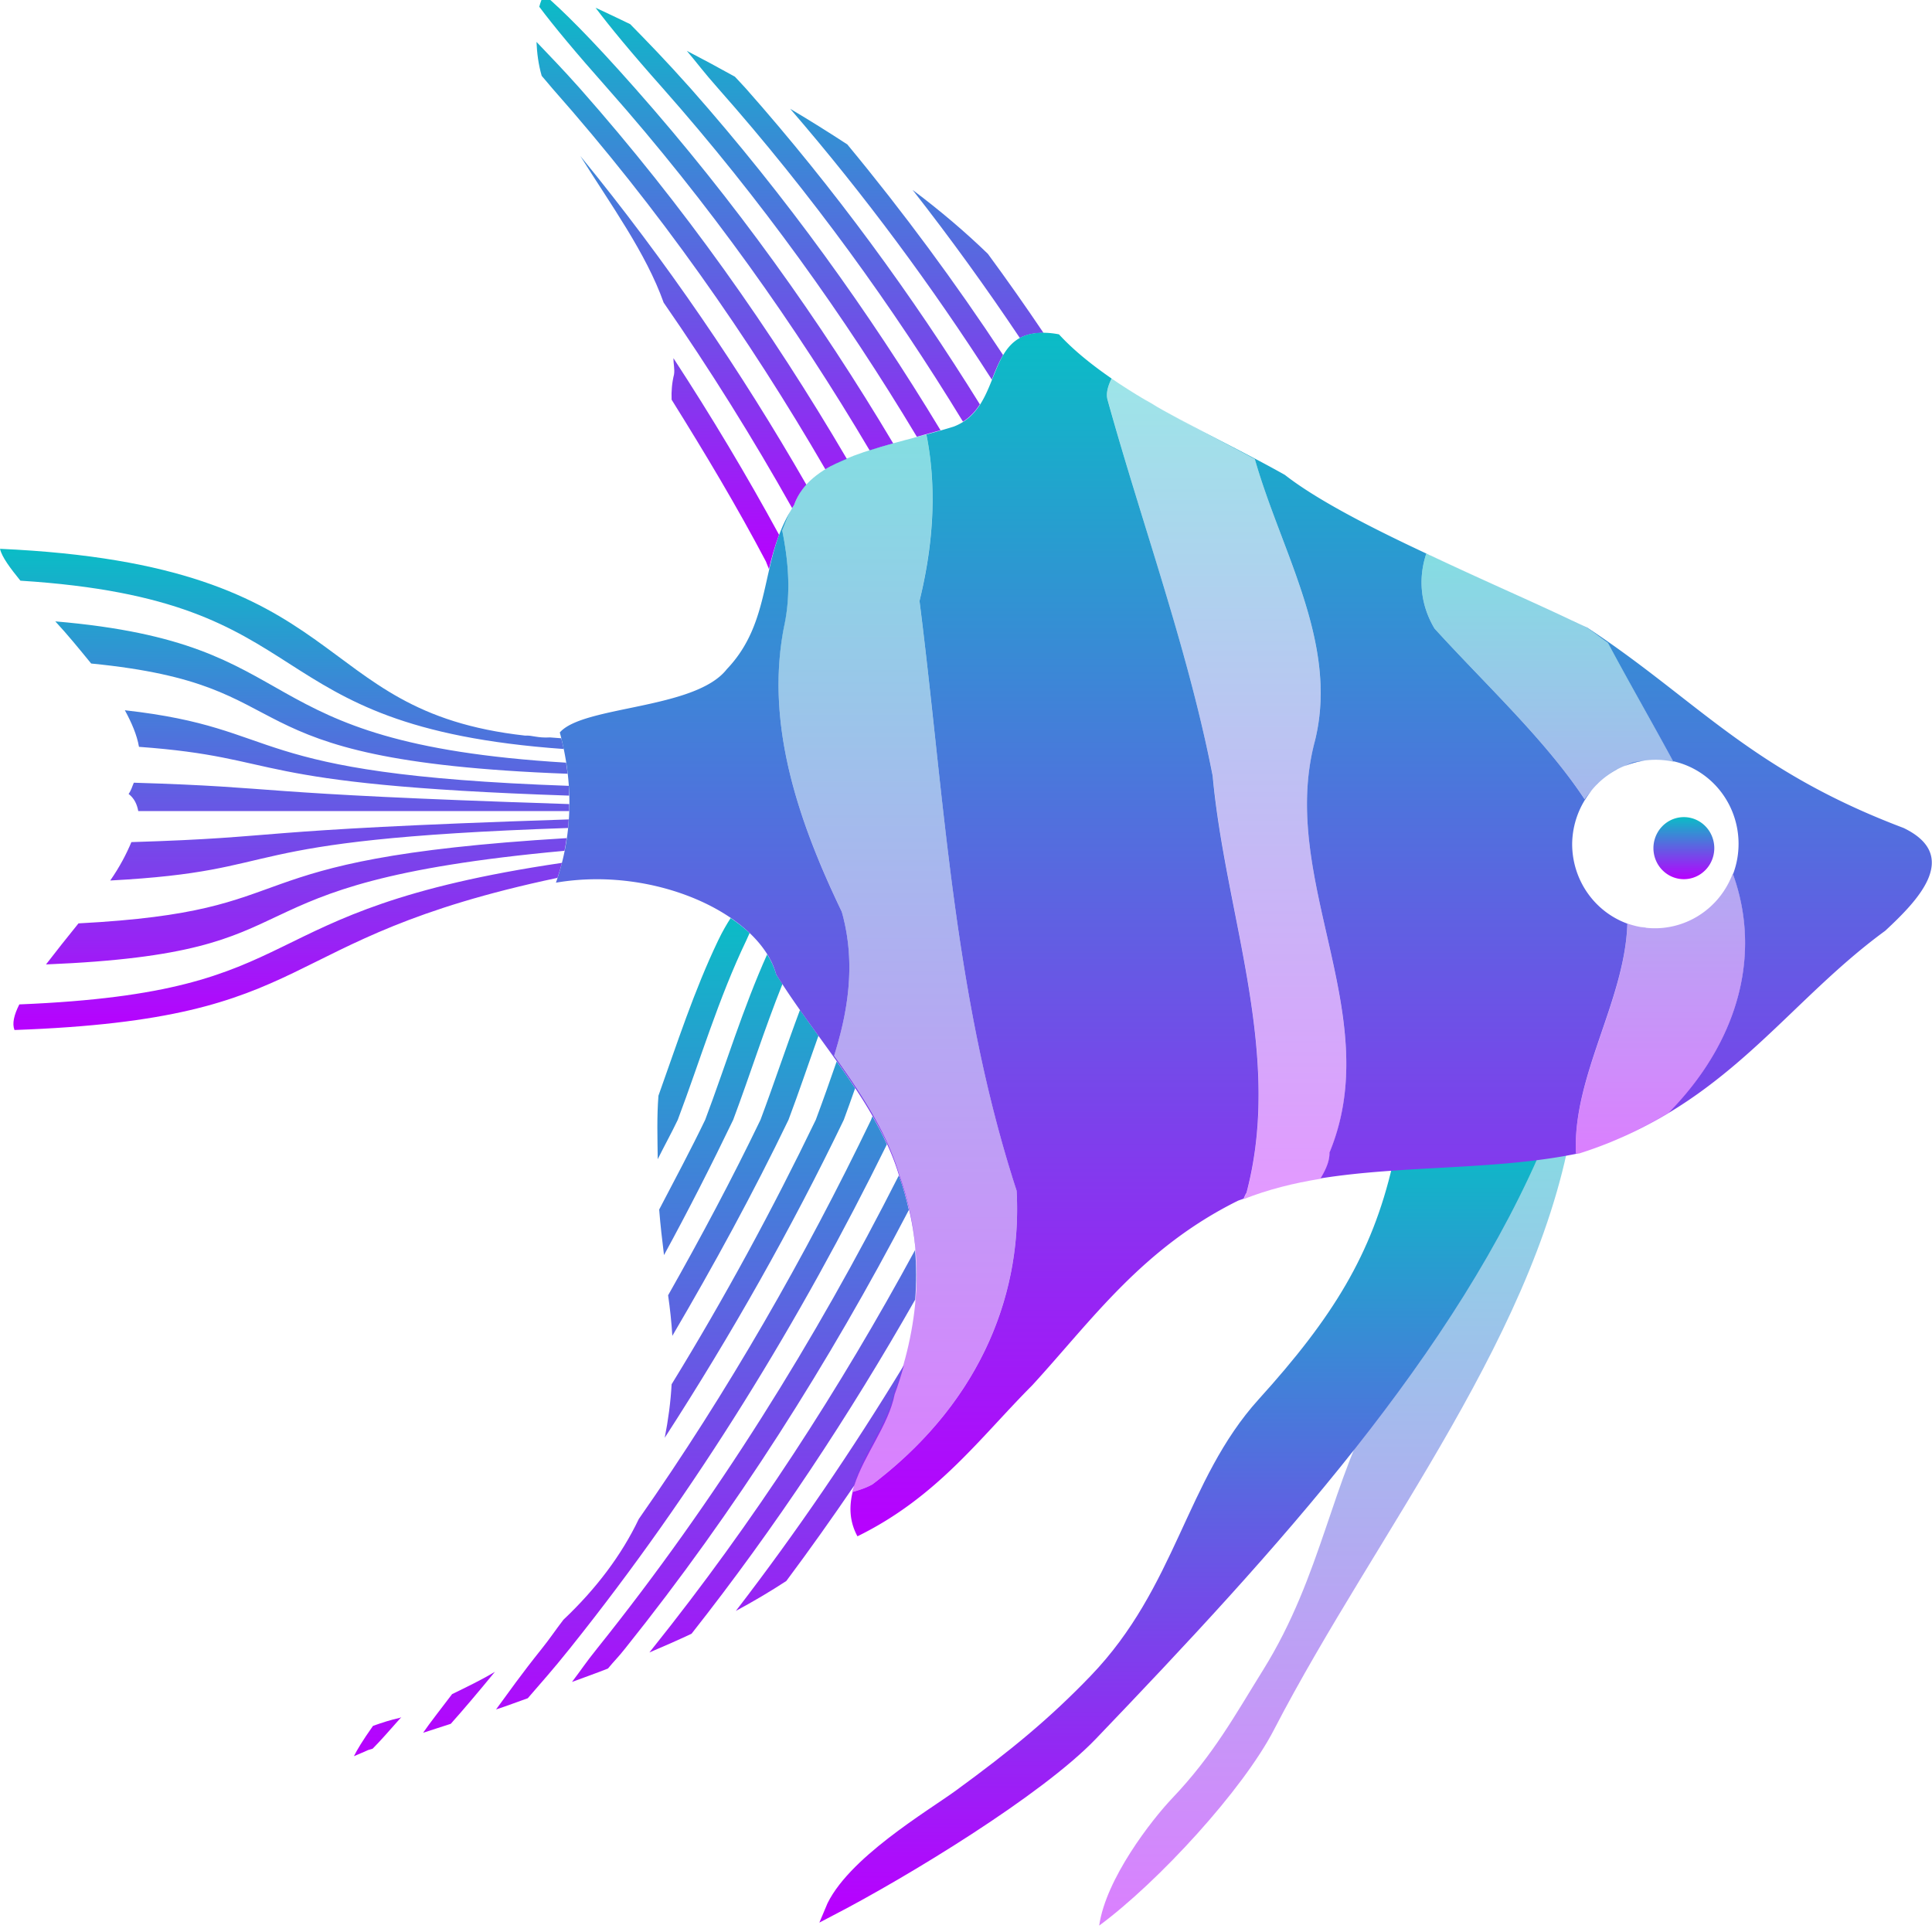 <?xml version="1.0" encoding="UTF-8" standalone="no"?>
<!-- Created with Inkscape (http://www.inkscape.org/) -->

<svg
   id="svg7364"
   viewBox="0 0 16 16"
   version="1.0"
   y="0"
   x="0"
   width="16"
   height="16"
   xmlns:xlink="http://www.w3.org/1999/xlink"
   xmlns="http://www.w3.org/2000/svg"
   xmlns:svg="http://www.w3.org/2000/svg"
   xmlns:rdf="http://www.w3.org/1999/02/22-rdf-syntax-ns#"
   xmlns:cc="http://creativecommons.org/ns#"
   xmlns:dc="http://purl.org/dc/elements/1.1/">
  <defs>
   <style id="current-color-scheme" type="text/css">
   .ColorScheme-Text { color: #0abdc6; } .ColorScheme-Highlight { color:#5294e2; }
  </style>
  <linearGradient id="arrongin" x1="0%" x2="0%" y1="0%" y2="100%">
   <stop offset="0%" style="stop-color:#dd9b44; stop-opacity:1"/>
   <stop offset="100%" style="stop-color:#ad6c16; stop-opacity:1"/>
  </linearGradient>
  <linearGradient id="aurora" x1="0%" x2="0%" y1="0%" y2="100%">
   <stop offset="0%" style="stop-color:#09D4DF; stop-opacity:1"/>
   <stop offset="100%" style="stop-color:#9269F4; stop-opacity:1"/>
  </linearGradient>
  <linearGradient id="cyberneon" x1="0%" x2="0%" y1="0%" y2="100%">
    <stop offset="0" style="stop-color:#0abdc6; stop-opacity:1"/>
    <stop offset="1" style="stop-color:#ea00d9; stop-opacity:1"/>
  </linearGradient>
  <linearGradient id="fitdance" x1="0%" x2="0%" y1="0%" y2="100%">
   <stop offset="0%" style="stop-color:#1AD6AB; stop-opacity:1"/>
   <stop offset="100%" style="stop-color:#329DB6; stop-opacity:1"/>
  </linearGradient>
  <linearGradient id="oomox" x1="0%" x2="0%" y1="0%" y2="100%">
   <stop offset="0%" style="stop-color:#0abdc6; stop-opacity:1"/>
   <stop offset="100%" style="stop-color:#b800ff; stop-opacity:1"/>
  </linearGradient>
  <linearGradient id="rainblue" x1="0%" x2="0%" y1="0%" y2="100%">
   <stop offset="0%" style="stop-color:#00F260; stop-opacity:1"/>
   <stop offset="100%" style="stop-color:#0575E6; stop-opacity:1"/>
  </linearGradient>
  <linearGradient id="sunrise" x1="0%" x2="0%" y1="0%" y2="100%">
   <stop offset="0%" style="stop-color: #FF8501; stop-opacity:1"/>
   <stop offset="100%" style="stop-color: #FFCB01; stop-opacity:1"/>
  </linearGradient>
  <linearGradient id="telinkrin" x1="0%" x2="0%" y1="0%" y2="100%">
   <stop offset="0%" style="stop-color: #b2ced6; stop-opacity:1"/>
   <stop offset="100%" style="stop-color: #6da5b7; stop-opacity:1"/>
  </linearGradient>
  <linearGradient id="60spsycho" x1="0%" x2="0%" y1="0%" y2="100%">
   <stop offset="0%" style="stop-color: #df5940; stop-opacity:1"/>
   <stop offset="25%" style="stop-color: #d8d15f; stop-opacity:1"/>
   <stop offset="50%" style="stop-color: #e9882a; stop-opacity:1"/>
   <stop offset="100%" style="stop-color: #279362; stop-opacity:1"/>
  </linearGradient>
  <linearGradient id="90ssummer" x1="0%" x2="0%" y1="0%" y2="100%">
   <stop offset="0%" style="stop-color: #f618c7; stop-opacity:1"/>
   <stop offset="20%" style="stop-color: #94ffab; stop-opacity:1"/>
   <stop offset="50%" style="stop-color: #fbfd54; stop-opacity:1"/>
   <stop offset="100%" style="stop-color: #0f83ae; stop-opacity:1"/>
  </linearGradient>
 </defs>
  <path
     id="path716"
     style="display:inline;fill:url(#oomox);fill-opacity:1;stroke:none;stroke-width:0.054;stroke-opacity:0.216"
     class="ColorScheme-Text"
     d="M 4.503,-0.048 C 4.489,-0.013 4.475,0.021 4.466,0.056 4.58,0.209 4.765,0.432 5.032,0.733 5.87,1.68 6.587,2.691 7.202,3.73 7.266,3.709 7.331,3.69 7.397,3.672 6.79,2.653 6.084,1.663 5.261,0.733 4.881,0.303 4.653,0.08 4.503,-0.048 Z M 4.932,0.064 C 5.047,0.217 5.227,0.436 5.491,0.733 6.298,1.646 6.993,2.617 7.593,3.617 7.659,3.599 7.724,3.581 7.789,3.563 7.196,2.582 6.513,1.63 5.72,0.733 5.509,0.496 5.361,0.345 5.219,0.2 5.119,0.152 5.026,0.107 4.932,0.064 Z M 4.443,0.347 c 0.004,0.094 0.016,0.187 0.043,0.281 0.038,0.043 0.048,0.058 0.089,0.105 C 5.455,1.728 6.2,2.792 6.835,3.886 6.888,3.854 6.95,3.827 7.013,3.8 6.389,2.736 5.66,1.702 4.803,0.733 4.651,0.562 4.56,0.471 4.443,0.347 Z M 5.688,0.421 C 5.778,0.528 5.825,0.594 5.948,0.733 6.722,1.608 7.392,2.537 7.975,3.492 8.035,3.454 8.079,3.405 8.115,3.349 7.553,2.444 6.912,1.564 6.177,0.733 6.139,0.69 6.123,0.676 6.086,0.635 5.953,0.561 5.819,0.489 5.688,0.421 Z m 0.856,0.48 C 7.164,1.619 7.719,2.372 8.214,3.144 8.242,3.072 8.271,3.001 8.307,2.94 7.914,2.344 7.484,1.76 7.017,1.196 6.861,1.094 6.704,0.996 6.544,0.901 Z M 4.806,1.292 c 0.25,0.4 0.544,0.803 0.69,1.214 0.386,0.557 0.74,1.125 1.064,1.702 0.006,-0.009 0.011,-0.018 0.017,-0.027 0.022,-0.063 0.057,-0.118 0.101,-0.167 C 6.14,3.077 5.518,2.163 4.806,1.292 Z M 7.558,1.573 C 7.872,1.974 8.168,2.384 8.446,2.799 8.497,2.772 8.56,2.756 8.642,2.757 8.493,2.536 8.34,2.318 8.181,2.102 7.996,1.923 7.79,1.747 7.558,1.573 Z M 5.577,2.966 c -3.361e-4,0.045 0.012,0.09 0.005,0.135 -0.017,0.069 -0.023,0.138 -0.02,0.209 0.276,0.442 0.543,0.888 0.781,1.34 0.009,0.021 0.017,0.042 0.025,0.063 0.022,-0.095 0.049,-0.19 0.084,-0.284 C 6.183,3.935 5.891,3.447 5.577,2.966 Z" />
  <path
     id="path448"
     class="ColorScheme-Text"
     style="display:inline;opacity:0.5;fill:url(#oomox);fill-rule:evenodd;stroke:url(#linearGradient3);stroke-width:0.069pt"
     d="m 13.036,9.209 c -0.253,1.786 -1.633,3.469 -2.486,5.117 -0.257,0.496 -0.954,1.257 -1.447,1.621 0.055,-0.387 0.432,-0.873 0.606,-1.056 0.342,-0.36 0.518,-0.686 0.754,-1.065 0.488,-0.786 0.563,-1.567 0.96,-2.256 0.41,-0.712 0.589,-1.254 0.567,-1.995" />
  <path
     id="path697"
     style="display:inline;fill:url(#oomox);fill-opacity:1;stroke:none;stroke-width:0.057;stroke-opacity:0.216"
     class="ColorScheme-Text"
     d="M 6.051,7.603 C 6.018,7.654 5.983,7.714 5.948,7.787 5.747,8.207 5.608,8.641 5.453,9.074 5.439,9.25 5.445,9.425 5.447,9.6 5.501,9.491 5.561,9.383 5.613,9.274 5.8,8.778 5.949,8.271 6.181,7.787 6.191,7.766 6.199,7.746 6.208,7.727 6.161,7.683 6.109,7.642 6.051,7.603 Z M 6.353,7.904 C 6.152,8.352 6.012,8.817 5.84,9.274 5.72,9.523 5.588,9.77 5.459,10.017 5.469,10.147 5.484,10.271 5.499,10.394 5.701,10.024 5.891,9.65 6.072,9.274 6.212,8.9 6.331,8.521 6.48,8.149 6.463,8.123 6.445,8.097 6.428,8.07 6.413,8.013 6.387,7.957 6.353,7.904 Z M 6.625,8.364 C 6.512,8.666 6.411,8.972 6.298,9.274 6.062,9.764 5.804,10.248 5.533,10.727 c 0.016,0.111 0.028,0.222 0.035,0.336 C 5.913,10.475 6.239,9.878 6.53,9.274 6.617,9.043 6.695,8.81 6.778,8.578 6.726,8.507 6.676,8.435 6.625,8.364 Z M 6.929,8.79 C 6.873,8.952 6.816,9.113 6.756,9.274 6.398,10.016 6.001,10.749 5.562,11.464 5.554,11.612 5.534,11.76 5.505,11.907 6.058,11.052 6.556,10.171 6.988,9.274 7.02,9.187 7.051,9.1 7.082,9.012 7.033,8.938 6.982,8.864 6.929,8.79 Z M 7.225,9.244 c -0.004,0.01 -0.007,0.02 -0.011,0.03 -0.546,1.133 -1.182,2.246 -1.924,3.306 -0.142,0.298 -0.353,0.578 -0.624,0.834 -0.061,0.079 -0.115,0.16 -0.177,0.237 -0.18,0.225 -0.27,0.355 -0.381,0.506 0.09,-0.029 0.174,-0.062 0.263,-0.093 0.115,-0.134 0.202,-0.229 0.349,-0.413 1.047,-1.308 1.911,-2.723 2.625,-4.174 C 7.31,9.398 7.269,9.321 7.225,9.244 Z M 7.444,9.734 C 6.755,11.095 5.932,12.42 4.946,13.651 c -0.099,0.123 -0.131,0.176 -0.209,0.278 0.1,-0.037 0.2,-0.072 0.298,-0.111 0.054,-0.066 0.084,-0.092 0.143,-0.167 0.916,-1.144 1.69,-2.37 2.349,-3.631 -0.021,-0.092 -0.046,-0.183 -0.079,-0.274 -0.001,-0.004 -0.003,-0.009 -0.005,-0.013 z m 0.135,0.617 c -0.62,1.144 -1.339,2.257 -2.175,3.301 -0.012,0.015 -0.014,0.019 -0.026,0.033 0.118,-0.05 0.236,-0.102 0.349,-0.155 0.696,-0.883 1.309,-1.812 1.852,-2.767 0.011,-0.137 0.011,-0.275 -0.001,-0.412 z m -0.095,0.958 c -0.423,0.696 -0.885,1.376 -1.39,2.032 0.146,-0.079 0.285,-0.161 0.418,-0.248 0.194,-0.26 0.381,-0.524 0.563,-0.791 0.08,-0.252 0.284,-0.5 0.334,-0.754 0.029,-0.079 0.054,-0.158 0.076,-0.238 z m -3.385,2.536 c -0.109,0.066 -0.232,0.125 -0.355,0.185 -0.081,0.107 -0.187,0.242 -0.24,0.32 0.077,-0.024 0.152,-0.05 0.229,-0.074 0.102,-0.114 0.228,-0.263 0.366,-0.431 z m -0.776,0.376 c -0.005,0.002 -0.01,0.004 -0.014,0.006 -0.074,0.016 -0.147,0.04 -0.22,0.066 -0.091,0.129 -0.129,0.194 -0.158,0.251 0.042,-0.019 0.069,-0.028 0.118,-0.051 0.012,-0.004 0.025,-0.008 0.037,-0.011 0.064,-0.064 0.143,-0.155 0.238,-0.262 z" />
  <path
     id="path777"
     style="display:inline;fill:url(#oomox);fill-opacity:1;stroke:none;stroke-width:0.054;stroke-opacity:0.216"
     class="ColorScheme-Text"
     d="M -9.367699e-7,4.545 C 0.015,4.613 0.087,4.708 0.169,4.809 2.733,4.971 2.044,6.016 4.669,6.203 c -0.006,-0.03 -0.014,-0.059 -0.021,-0.089 -0.031,-0.002 -0.061,-0.004 -0.093,-0.007 C 4.448,6.113 4.408,6.088 4.349,6.092 2.521,5.889 2.972,4.678 -9.367699e-7,4.545 Z M 0.458,5.146 c 0.104,0.112 0.197,0.227 0.297,0.349 C 2.612,5.677 1.75,6.298 4.701,6.408 4.697,6.377 4.693,6.346 4.688,6.316 1.953,6.151 2.632,5.331 0.458,5.146 Z M 1.034,5.882 C 1.09,5.985 1.134,6.086 1.151,6.185 2.383,6.275 1.977,6.497 4.713,6.589 4.712,6.562 4.712,6.535 4.711,6.508 1.962,6.411 2.395,6.035 1.034,5.882 Z m 0.074,0.601 c -0.014,0.031 -0.021,0.062 -0.043,0.092 0.049,0.038 0.07,0.088 0.08,0.142 H 4.714 C 4.714,6.697 4.714,6.678 4.714,6.659 1.969,6.57 2.395,6.521 1.108,6.482 Z M 4.71,6.786 C 1.942,6.877 2.418,6.933 1.088,6.974 1.046,7.074 0.992,7.178 0.913,7.292 2.447,7.21 1.814,6.955 4.705,6.857 c 0.002,-0.024 0.004,-0.048 0.005,-0.072 z M 4.693,6.941 C 1.787,7.116 2.633,7.543 0.65,7.647 0.555,7.764 0.465,7.878 0.381,7.987 2.779,7.889 1.69,7.319 4.675,7.046 c 0.007,-0.035 0.013,-0.07 0.018,-0.105 z M 4.653,7.146 C 1.962,7.542 2.663,8.216 0.16,8.318 0.116,8.405 0.099,8.477 0.12,8.53 2.701,8.438 2.197,7.781 4.617,7.27 c 0.014,-0.041 0.026,-0.083 0.037,-0.124 z" />
  <path
     id="path888"
     class="ColorScheme-Text"
     style="display:inline;fill:url(#oomox);fill-opacity:1;fill-rule:evenodd;stroke:url(#oomox);stroke-width:0.072pt"
     d="m 12.767,9.391 c -0.737,1.785 -2.243,3.428 -3.726,4.976 -0.443,0.462 -1.551,1.135 -2.161,1.452 0.159,-0.386 0.835,-0.784 1.065,-0.952 0.452,-0.33 0.777,-0.596 1.123,-0.956 0.718,-0.747 0.796,-1.633 1.392,-2.291 0.616,-0.68 0.946,-1.211 1.12,-1.965" />
  <path
     id="path784"
     style="font-variation-settings:normal;display:inline;opacity:1;vector-effect:none;fill:url(#oomox);fill-opacity:1;fill-rule:evenodd;stroke:none;stroke-width:0.221;stroke-linecap:butt;stroke-linejoin:miter;stroke-miterlimit:4;stroke-dasharray:none;stroke-dashoffset:0;stroke-opacity:1;-inkscape-stroke:none;stop-color:#000000;stop-opacity:1"
     class="ColorScheme-Text"
     d="M 8.657,2.756 C 8.141,2.738 8.321,3.372 7.898,3.533 7.77,3.573 7.633,3.608 7.497,3.645 c 0.059,-0.016 0.117,-0.031 0.175,-0.047 0.091,0.457 0.054,0.925 -0.057,1.379 0.207,1.63 0.28,3.275 0.804,4.883 0.048,0.859 -0.3,1.754 -1.194,2.433 -0.05,0.028 -0.105,0.046 -0.164,0.063 -0.029,0.121 -0.027,0.243 0.04,0.367 C 7.763,12.398 8.116,11.906 8.548,11.473 9.04,10.937 9.456,10.339 10.252,9.944 c 0.015,-0.006 0.031,-0.011 0.047,-0.017 0.009,-0.018 0.011,-0.029 0.024,-0.049 C 10.628,8.726 10.148,7.575 10.043,6.426 9.838,5.374 9.46,4.347 9.172,3.31 9.158,3.257 9.175,3.197 9.206,3.135 9.043,3.022 8.893,2.903 8.77,2.769 8.729,2.761 8.692,2.757 8.657,2.756 Z M 7.061,12.355 c 0.003,-0.014 0.006,-0.028 0.01,-0.042 -0.004,0.014 -0.009,0.028 -0.012,0.043 6.724e-4,-1.99e-4 0.001,-4.98e-4 0.002,-6.97e-4 z M 9.453,3.292 c 0.041,0.025 0.083,0.049 0.125,0.074 -0.043,-0.024 -0.084,-0.049 -0.125,-0.074 z M 9.648,3.405 c 0.242,0.136 0.496,0.265 0.744,0.397 0.222,0.779 0.701,1.538 0.495,2.344 -0.3,1.146 0.593,2.263 0.123,3.4 0.002,0.066 -0.029,0.139 -0.074,0.213 0.695,-0.111 1.464,-0.066 2.144,-0.209 -0.01,0.002 -0.02,0.002 -0.029,0.003 -0.028,-0.643 0.407,-1.266 0.426,-1.904 a 0.689,0.7 0 0 1 -0.457,-0.662 0.689,0.7 0 0 1 0.162,-0.441 0.689,0.7 0 0 0 -0.058,0.073 0.689,0.7 0 0 1 -6.72e-4,6.868e-4 C 12.797,6.126 12.304,5.671 11.88,5.205 c -0.116,-0.195 -0.137,-0.414 -0.068,-0.62 0.01,0.005 0.02,0.009 0.03,0.013 C 11.365,4.376 10.906,4.141 10.641,3.933 10.321,3.753 9.972,3.586 9.648,3.405 Z m 2.194,1.193 c 0.293,0.138 0.588,0.27 0.854,0.391 C 12.428,4.867 12.139,4.738 11.842,4.599 Z M 7.117,3.758 c -0.013,0.005 -0.025,0.01 -0.038,0.015 0.013,-0.005 0.025,-0.01 0.038,-0.015 z M 6.546,4.233 C 6.292,4.658 6.396,5.147 6.019,5.542 5.758,5.877 4.83,5.843 4.636,6.066 4.747,6.477 4.747,6.902 4.604,7.31 5.424,7.169 6.294,7.571 6.428,8.07 6.775,8.627 7.276,9.153 7.449,9.747 7.554,10.038 7.598,10.334 7.59,10.63 7.6,10.329 7.556,10.026 7.449,9.731 7.348,9.384 7.137,9.061 6.908,8.742 7.032,8.349 7.085,7.953 6.971,7.55 6.604,6.787 6.337,5.989 6.493,5.191 6.551,4.925 6.532,4.658 6.478,4.393 6.5,4.34 6.519,4.286 6.546,4.233 Z m 6.477,0.909 c 0.04,0.019 0.085,0.039 0.121,0.058 0.064,0.042 0.113,0.083 0.172,0.124 0.175,0.328 0.363,0.653 0.54,0.98 a 0.689,0.7 0 0 1 0.542,0.685 0.689,0.7 0 0 1 -0.046,0.251 c 0.24,0.667 0.043,1.39 -0.534,1.976 -0.129,0.077 -0.267,0.15 -0.418,0.215 0.988,-0.422 1.451,-1.167 2.213,-1.723 0.256,-0.239 0.637,-0.617 0.152,-0.851 C 14.495,6.377 14.058,5.8 13.147,5.199 13.112,5.182 13.061,5.16 13.024,5.142 Z m 0.598,1.157 a 0.689,0.7 0 0 0 -0.097,0.015 0.689,0.7 0 0 0 -0.009,0.003 0.689,0.7 0 0 0 -0.064,0.029 0.689,0.7 0 0 1 0.17,-0.047 z m -0.232,0.074 a 0.689,0.7 0 0 0 -0.152,0.109 0.689,0.7 0 0 0 -0.01,0.009 0.689,0.7 0 0 0 -0.008,0.009 0.689,0.7 0 0 1 0.17,-0.128 z m 0.924,0.943 a 0.689,0.7 0 0 1 -0.067,0.104 0.689,0.7 0 0 0 0.067,-0.104 z m -0.211,0.242 a 0.689,0.7 0 0 1 -0.054,0.037 0.689,0.7 0 0 0 0.054,-0.037 z m -0.515,0.116 a 0.689,0.7 0 0 0 0.038,0.009 0.689,0.7 0 0 0 0.007,0 0.689,0.7 0 0 1 -0.045,-0.009 z m -0.229,1.776 c -0.024,0.01 -0.049,0.02 -0.074,0.03 0.025,-0.01 0.049,-0.02 0.074,-0.03 z M 7.586,10.697 c -0.002,0.03 -0.005,0.061 -0.007,0.091 0.003,-0.03 0.005,-0.061 0.007,-0.091 z" />
  <path
     id="path445"
     style="display:inline;opacity:0.5;fill:url(#oomox);fill-opacity:1;fill-rule:evenodd;stroke:none;stroke-width:0.072pt"
     class="ColorScheme-Text"
     d="m 11.812,4.585 c -0.069,0.206 -0.048,0.425 0.068,0.62 0.424,0.466 0.918,0.922 1.246,1.418 a 0.689,0.7 0 0 1 0.735,-0.314 C 13.683,5.981 13.493,5.654 13.317,5.324 13.258,5.283 13.209,5.242 13.145,5.2 12.804,5.031 12.298,4.814 11.812,4.585 Z m 2.538,2.649 a 0.689,0.7 0 0 1 -0.873,0.414 c -0.017,0.639 -0.454,1.263 -0.426,1.907 0.009,-0.002 0.019,-0.002 0.029,-0.003 0.282,-0.089 0.523,-0.206 0.739,-0.335 0.578,-0.588 0.775,-1.314 0.532,-1.983 z" />
  <path
     id="path747-9"
     class="ColorScheme-Text"
     style="opacity:0.4;fill:url(#oomox);fill-opacity:1;fill-rule:evenodd;stroke:none;stroke-width:0.072pt"
     d="m 9.207,3.135 c -0.032,0.062 -0.049,0.123 -0.034,0.176 0.287,1.037 0.665,2.063 0.871,3.116 0.105,1.149 0.585,2.3 0.28,3.451 -0.014,0.022 -0.014,0.033 -0.025,0.053 0.201,-0.08 0.415,-0.133 0.638,-0.169 0.045,-0.074 0.076,-0.148 0.074,-0.214 C 11.479,8.409 10.587,7.292 10.887,6.147 11.093,5.341 10.614,4.581 10.392,3.802 9.986,3.587 9.561,3.379 9.206,3.135 Z" />
  <path
     id="path694-1"
     class="ColorScheme-Text"
     style="display:inline;opacity:0.5;fill:url(#oomox);fill-opacity:1;fill-rule:evenodd;stroke:none;stroke-width:0.072pt"
     d="M 7.672,3.598 C 7.207,3.723 6.698,3.829 6.578,4.18 6.531,4.248 6.508,4.321 6.478,4.393 6.532,4.658 6.55,4.925 6.492,5.19 6.337,5.989 6.604,6.786 6.971,7.55 c 0.114,0.403 0.061,0.799 -0.063,1.191 0.229,0.319 0.44,0.643 0.541,0.99 0.215,0.591 0.175,1.208 -0.04,1.796 -0.055,0.279 -0.292,0.55 -0.349,0.829 0.06,-0.017 0.116,-0.035 0.166,-0.064 C 8.119,11.614 8.467,10.718 8.419,9.859 7.895,8.251 7.822,6.607 7.615,4.977 7.725,4.523 7.763,4.055 7.672,3.598 Z" />
  <path
     id="path717-7"
     class="ColorScheme-Text"
     style="display:inline;fill:url(#oomox);fill-opacity:1;fill-rule:evenodd;stroke:none;stroke-width:0.029pt"
     d="m 14.197,7.024 a 0.252,0.257 0 1 0 -0.504,0 0.252,0.257 0 1 0 0.504,0 z" />
</svg>
